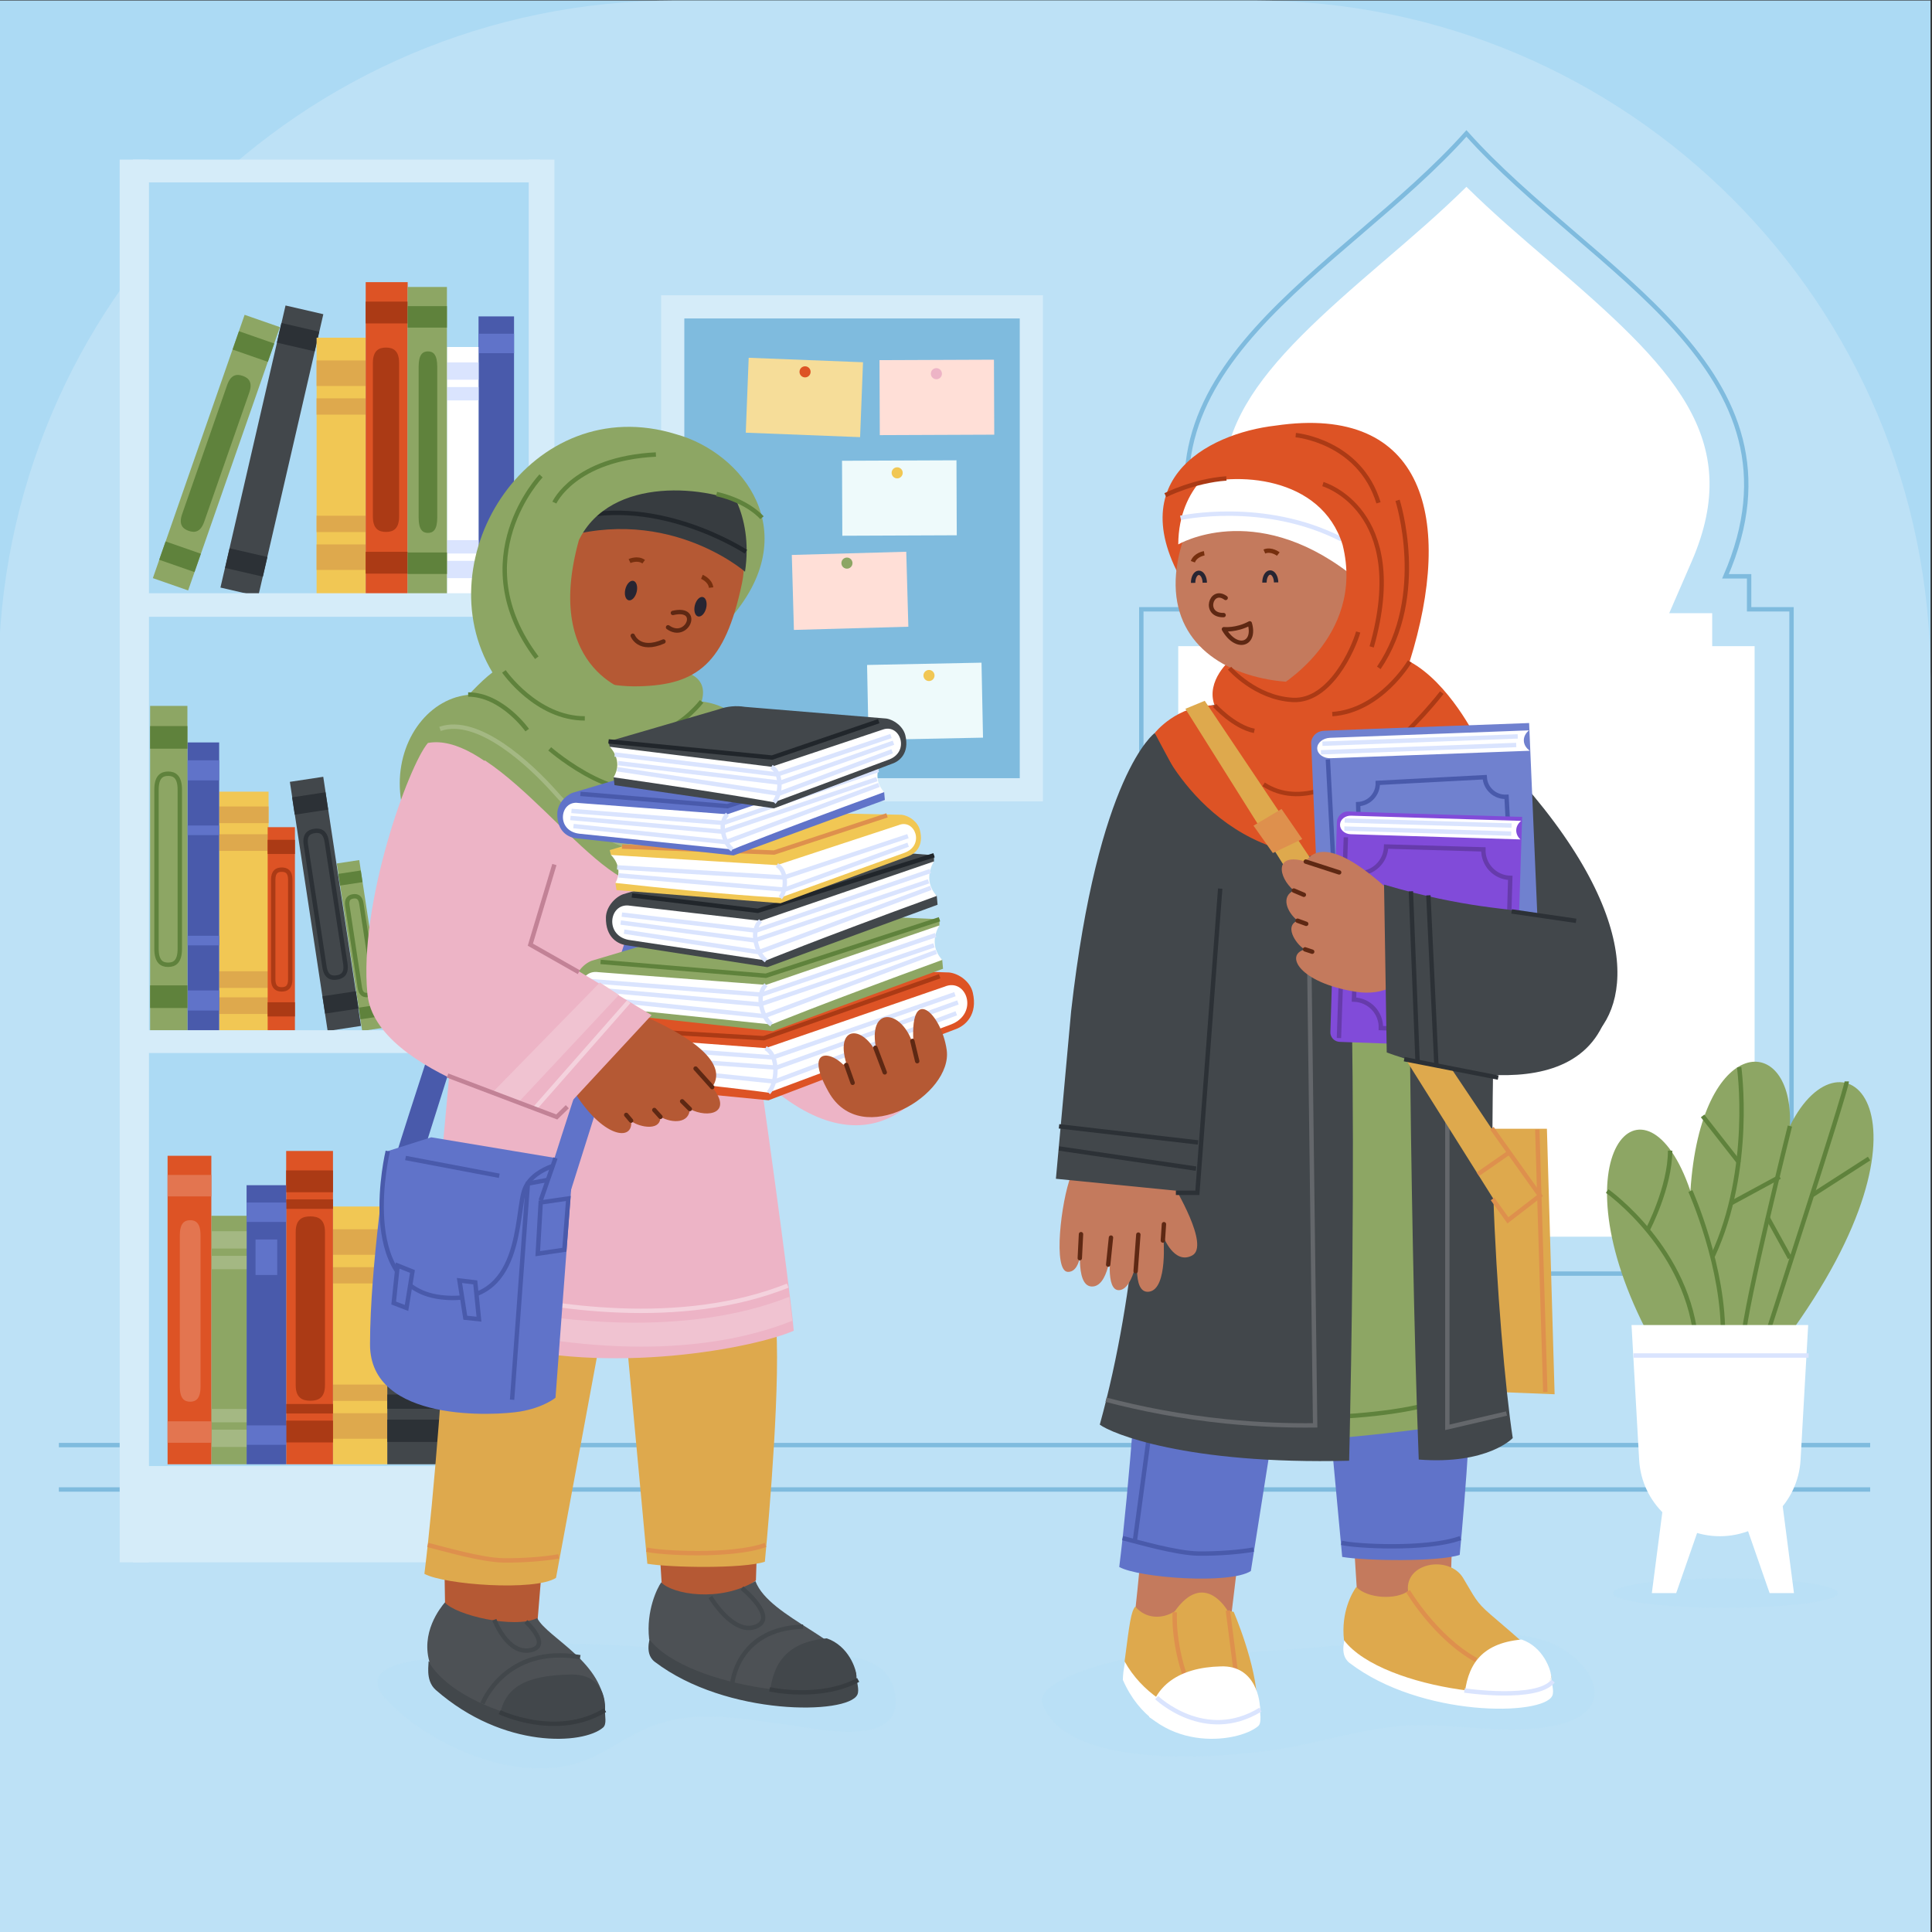 <?xml version="1.0" encoding="utf-8"?>
<!-- Generator: Adobe Illustrator 27.5.0, SVG Export Plug-In . SVG Version: 6.00 Build 0)  -->
<svg version="1.1" xmlns="http://www.w3.org/2000/svg" xmlns:xlink="http://www.w3.org/1999/xlink" x="0px" y="0px"
	 viewBox="0 0 500 500" style="enable-background:new 0 0 500 500;" xml:space="preserve">
<rect x="0" y="0" width="500" height="500" fill="#333333" stroke="none"/>
<g id="BACKGROUND">
	<g>
		<rect x="-0.383" y="0.128" style="fill:#ACDAF4;" width="500" height="500"/>
		<path style="fill:#BDE1F6;" d="M174.773,0.128h149.688c96.736,0,175.156,78.42,175.156,175.156v324.844h-500V175.284
			C-0.383,78.548,78.037,0.128,174.773,0.128z"/>
		<path style="opacity:0.5;fill:#B8E0F6;" d="M475.677,412.288c0,2.115-13.031,3.83-29.106,3.83c-16.075,0-29.106-1.715-29.106-3.83
			c0-2.115,13.031-3.83,29.106-3.83C462.646,408.458,475.677,410.172,475.677,412.288z"/>
		<g>
			
				<line style="fill:none;stroke:#7FBBDE;stroke-width:1.134;stroke-miterlimit:10;" x1="15.234" y1="385.479" x2="484" y2="385.479"/>
			
				<line style="fill:none;stroke:#7FBBDE;stroke-width:1.134;stroke-miterlimit:10;" x1="15.234" y1="373.99" x2="484" y2="373.99"/>
		</g>
		<g>
			<rect x="34.607" y="42.813" style="fill:#ACDAF4;" width="105.87" height="338.89"/>
			<g>
				
					<rect x="32.191" y="229.409" transform="matrix(6.123234e-17 -1 1 6.123234e-17 -172.69 298.914)" style="fill:#F1C754;" width="61.841" height="12.786"/>
				
					<rect x="60.958" y="253.868" transform="matrix(6.123234e-17 -1 1 6.123234e-17 -197.149 323.373)" style="fill:#DEA94D;" width="4.308" height="12.786"/>
				
					<rect x="60.958" y="247.122" transform="matrix(6.123234e-17 -1 1 6.123234e-17 -190.404 316.627)" style="fill:#DEA94D;" width="4.307" height="12.786"/>
				
					<rect x="60.958" y="204.482" transform="matrix(6.123234e-17 -1 1 6.123234e-17 -147.763 273.987)" style="fill:#DEA94D;" width="4.308" height="12.786"/>
				
					<rect x="60.958" y="211.663" transform="matrix(6.123234e-17 -1 1 6.123234e-17 -154.944 281.168)" style="fill:#DEA94D;" width="4.307" height="12.786"/>
			</g>
			<g>
				
					<rect x="15.32" y="225.324" transform="matrix(6.123234e-17 -1 1 6.123234e-17 -176.824 282.042)" style="fill:#495AAB;" width="74.579" height="8.219"/>
				
					<rect x="50.012" y="254.821" transform="matrix(6.123234e-17 -1 1 6.123234e-17 -206.321 311.539)" style="fill:#6073C9;" width="5.195" height="8.219"/>
				
					<rect x="50.012" y="195.262" transform="matrix(6.123234e-17 -1 1 6.123234e-17 -146.762 251.981)" style="fill:#6073C9;" width="5.195" height="8.219"/>
				
					<rect x="51.365" y="239.307" transform="matrix(6.123234e-17 -1 1 6.123234e-17 -190.807 296.025)" style="fill:#6073C9;" width="2.489" height="8.219"/>
				
					<rect x="51.365" y="210.776" transform="matrix(6.123234e-17 -1 1 6.123234e-17 -162.276 267.495)" style="fill:#6073C9;" width="2.489" height="8.219"/>
			</g>
			<g>
				
					<rect x="1.658" y="219.881" transform="matrix(6.123234e-17 -1 1 6.123234e-17 -181.031 268.38)" style="fill:#8DA664;" width="84.035" height="9.649"/>
				
					<rect x="40.748" y="253.118" transform="matrix(6.123234e-17 -1 1 6.123234e-17 -214.268 301.617)" style="fill:#5F823C;" width="5.853" height="9.649"/>
				
					<rect x="40.748" y="186.008" transform="matrix(6.123234e-17 -1 1 6.123234e-17 -147.157 234.507)" style="fill:#5F823C;" width="5.853" height="9.649"/>
				<path style="fill:none;stroke:#5F823C;stroke-width:1.134;stroke-miterlimit:10;" d="M46.532,204.384v41.151
					c0,3.338-1.35,4.148-3.015,4.148l0,0c-1.665,0-3.016-0.81-3.016-4.148v-41.151c0-3.338,1.35-4.148,3.016-4.148l0,0
					C45.181,200.237,46.532,201.046,46.532,204.384z"/>
			</g>
			<g>
				
					<rect x="46.473" y="236.87" transform="matrix(6.123234e-17 -1 1 6.123234e-17 -167.599 313.196)" style="fill:#DD5325;" width="52.651" height="7.055"/>
				
					<rect x="70.965" y="257.694" transform="matrix(6.123234e-17 -1 1 6.123234e-17 -188.423 334.02)" style="fill:#AB3A15;" width="3.667" height="7.055"/>
				
					<rect x="70.965" y="215.647" transform="matrix(6.123234e-17 -1 1 6.123234e-17 -146.376 291.973)" style="fill:#AB3A15;" width="3.667" height="7.055"/>
				<path style="fill:none;stroke:#AB3A15;stroke-width:1.134;stroke-miterlimit:10;" d="M70.71,227.666v25.783
					c0,2.092,0.987,2.599,2.205,2.599l0,0c1.217,0,2.205-0.507,2.205-2.599v-25.783c0-2.092-0.987-2.599-2.205-2.599l0,0
					C71.697,225.067,70.71,225.574,70.71,227.666z"/>
			</g>
			<g>
				
					<rect x="71.298" y="241.68" transform="matrix(-0.15 -0.989 0.989 -0.15 -134.589 373.581)" style="fill:#8DA664;" width="43.829" height="5.873"/>
				
					<rect x="94.295" y="258.817" transform="matrix(-0.15 -0.989 0.989 -0.15 -148.529 395.88)" style="fill:#5F823C;" width="3.053" height="5.873"/>
				
					<rect x="89.027" y="224.214" transform="matrix(-0.15 -0.989 0.989 -0.15 -120.38 350.862)" style="fill:#5F823C;" width="3.053" height="5.873"/>
				<path style="fill:none;stroke:#5F823C;stroke-width:1.134;stroke-miterlimit:10;" d="M89.898,234.4l3.23,21.218
					c0.262,1.721,1.138,2.015,2.14,1.862l0,0c1.002-0.152,1.751-0.694,1.489-2.415l-3.23-21.218
					c-0.262-1.721-1.138-2.015-2.14-1.863l0,0C90.385,232.137,89.636,232.679,89.898,234.4z"/>
			</g>
			<g>
				
					<rect x="51.497" y="229.472" transform="matrix(-0.15 -0.989 0.989 -0.15 -134.426 352.169)" style="fill:#42474B;" width="65.194" height="8.735"/>
				
					<rect x="85.704" y="254.964" transform="matrix(-0.15 -0.989 0.989 -0.15 -155.164 385.331)" style="fill:#2C3136;" width="4.541" height="8.735"/>
				
					<rect x="77.868" y="203.493" transform="matrix(-0.15 -0.989 0.989 -0.15 -113.291 318.373)" style="fill:#2C3136;" width="4.541" height="8.735"/>
				<path style="fill:none;stroke:#2C3136;stroke-width:1.134;stroke-miterlimit:10;" d="M79.165,218.644l4.805,31.561
					c0.39,2.56,1.693,2.997,3.183,2.77l0,0c1.49-0.227,2.604-1.032,2.214-3.592l-4.805-31.561c-0.39-2.56-1.693-2.997-3.183-2.77
					l0,0C79.889,215.279,78.775,216.083,79.165,218.644z"/>
			</g>
			<g>
				
					<rect x="19.95" y="112.341" transform="matrix(0.329 -0.944 0.944 0.329 -73.055 131.494)" style="fill:#8DA664;" width="72.186" height="9.672"/>
				
					<rect x="44.124" y="139.299" transform="matrix(0.329 -0.944 0.944 0.329 -104.815 140.691)" style="fill:#5F823C;" width="5.028" height="9.672"/>
				
					<rect x="63.114" y="84.868" transform="matrix(0.329 -0.944 0.944 0.329 -40.688 122.121)" style="fill:#5F823C;" width="5.028" height="9.672"/>
				<path style="fill:#5F823C;" d="M64.497,101.639l-11.644,33.376c-0.945,2.708-2.451,2.918-4.028,2.368l0,0
					c-1.576-0.55-2.625-1.652-1.68-4.36l11.644-33.376c0.945-2.708,2.451-2.918,4.028-2.368l0,0
					C64.393,97.829,65.441,98.932,64.497,101.639z"/>
			</g>
			<g>
				
					<rect x="32.832" y="111.651" transform="matrix(0.225 -0.975 0.975 0.225 -59.196 158.951)" style="fill:#42474B;" width="74.873" height="10.032"/>
				
					<rect x="61.013" y="140.509" transform="matrix(0.225 -0.975 0.975 0.225 -92.473 174.852)" style="fill:#2C3136;" width="5.215" height="10.032"/>
				
					<rect x="74.437" y="82.241" transform="matrix(0.225 -0.975 0.975 0.225 -25.283 142.745)" style="fill:#2C3136;" width="5.215" height="10.032"/>
			</g>
			<g>
				
					<rect x="54.935" y="114.398" transform="matrix(6.123234e-17 -1 1 6.123234e-17 -32.463 209.039)" style="fill:#F1C754;" width="66.707" height="12.706"/>
				
					<rect x="84.985" y="137.843" transform="matrix(6.123234e-17 -1 1 6.123234e-17 -55.908 232.484)" style="fill:#DEA94D;" width="6.606" height="12.706"/>
				
					<rect x="84.985" y="90.235" transform="matrix(6.123234e-17 -1 1 6.123234e-17 -8.3 184.876)" style="fill:#DEA94D;" width="6.606" height="12.706"/>
				
					<rect x="86.18" y="129.233" transform="matrix(6.123234e-17 -1 1 6.123234e-17 -47.298 223.874)" style="fill:#DEA94D;" width="4.216" height="12.706"/>
				
					<rect x="86.18" y="98.844" transform="matrix(6.123234e-17 -1 1 6.123234e-17 -16.91 193.485)" style="fill:#DEA94D;" width="4.216" height="12.706"/>
			</g>
			<g>
				
					<rect x="59.531" y="108.13" transform="matrix(6.123234e-17 -1 1 6.123234e-17 -13.489 213.636)" style="fill:#DD5325;" width="81.084" height="10.864"/>
				
					<rect x="97.249" y="140.2" transform="matrix(6.123234e-17 -1 1 6.123234e-17 -45.559 245.705)" style="fill:#AB3A15;" width="5.648" height="10.864"/>
				
					<rect x="97.249" y="75.446" transform="matrix(6.123234e-17 -1 1 6.123234e-17 19.195 180.952)" style="fill:#AB3A15;" width="5.648" height="10.864"/>
				<path style="fill:#AB3A15;" d="M103.29,93.955v39.706c0,3.221-1.52,4.002-3.395,4.002l0,0c-1.875,0-3.395-0.781-3.395-4.002
					V93.955c0-3.221,1.52-4.002,3.395-4.002l0,0C101.77,89.953,103.29,90.734,103.29,93.955z"/>
			</g>
			<g>
				
					<rect x="92.328" y="113.399" transform="matrix(6.123234e-17 -1 1 6.123234e-17 10.446 246.433)" style="fill:#495AAB;" width="72.222" height="9.189"/>
				
					<rect x="125.924" y="141.964" transform="matrix(6.123234e-17 -1 1 6.123234e-17 -18.119 274.997)" style="fill:#6073C9;" width="5.031" height="9.189"/>
				
					<rect x="125.924" y="84.287" transform="matrix(6.123234e-17 -1 1 6.123234e-17 39.557 217.321)" style="fill:#6073C9;" width="5.031" height="9.189"/>
			</g>
			<g>
				
					<rect x="87.602" y="117.861" transform="matrix(6.123234e-17 -1 1 6.123234e-17 -2.198 241.706)" style="fill:#FFFFFF;" width="64.305" height="8.182"/>
				
					<rect x="117.515" y="143.295" transform="matrix(6.123234e-17 -1 1 6.123234e-17 -27.631 267.139)" style="fill:#DAE4FE;" width="4.479" height="8.182"/>
				
					<rect x="117.514" y="91.941" transform="matrix(6.123234e-17 -1 1 6.123234e-17 23.723 215.786)" style="fill:#DAE4FE;" width="4.479" height="8.182"/>
				
					<rect x="118.026" y="137.43" transform="matrix(6.123234e-17 -1 1 6.123234e-17 -21.767 261.275)" style="fill:#DAE4FE;" width="3.456" height="8.182"/>
				
					<rect x="118.026" y="97.805" transform="matrix(6.123234e-17 -1 1 6.123234e-17 17.858 221.65)" style="fill:#DAE4FE;" width="3.456" height="8.182"/>
			</g>
			<g>
				
					<rect x="70.666" y="109.107" transform="matrix(6.123234e-17 -1 1 6.123234e-17 -3.601 224.77)" style="fill:#8DA664;" width="79.837" height="10.158"/>
				
					<rect x="107.804" y="140.684" transform="matrix(6.123234e-17 -1 1 6.123234e-17 -35.178 256.347)" style="fill:#5F823C;" width="5.561" height="10.158"/>
				
					<rect x="107.804" y="76.925" transform="matrix(6.123234e-17 -1 1 6.123234e-17 28.58 192.589)" style="fill:#5F823C;" width="5.561" height="10.158"/>
				<path style="fill:#5F823C;" d="M108.346,94.88v39.096c0,3.172,1.077,3.941,2.406,3.941l0,0c1.329,0,2.406-0.769,2.406-3.941
					V94.88c0-3.171-1.077-3.941-2.406-3.941l0,0C109.423,90.939,108.346,91.708,108.346,94.88z"/>
			</g>
			<g>
				
					<rect x="59.902" y="338.515" transform="matrix(6.123234e-17 -1 1 6.123234e-17 -252.342 438.853)" style="fill:#F1C754;" width="66.707" height="14.166"/>
				
					<rect x="89.953" y="361.96" transform="matrix(6.123234e-17 -1 1 6.123234e-17 -275.787 462.298)" style="fill:#DEA94D;" width="6.606" height="14.166"/>
				
					<rect x="89.953" y="314.352" transform="matrix(6.123234e-17 -1 1 6.123234e-17 -228.179 414.69)" style="fill:#DEA94D;" width="6.605" height="14.166"/>
				
					<rect x="91.147" y="353.35" transform="matrix(6.123234e-17 -1 1 6.123234e-17 -267.178 453.689)" style="fill:#DEA94D;" width="4.216" height="14.166"/>
				
					<rect x="91.147" y="322.961" transform="matrix(6.123234e-17 -1 1 6.123234e-17 -236.789 423.3)" style="fill:#DEA94D;" width="4.216" height="14.166"/>
			</g>
			<g>
				
					<rect x="78.132" y="342.682" transform="matrix(6.123234e-17 -1 1 6.123234e-17 -242.448 457.083)" style="fill:#42474B;" width="58.371" height="14.166"/>
				
					<rect x="104.428" y="363.198" transform="matrix(6.123234e-17 -1 1 6.123234e-17 -262.963 477.598)" style="fill:#2C3136;" width="5.78" height="14.166"/>
				
					<rect x="104.428" y="321.539" transform="matrix(6.123234e-17 -1 1 6.123234e-17 -221.304 435.939)" style="fill:#2C3136;" width="5.78" height="14.166"/>
				
					<rect x="105.473" y="355.664" transform="matrix(6.123234e-17 -1 1 6.123234e-17 -255.429 470.065)" style="fill:#2C3136;" width="3.69" height="14.166"/>
				
					<rect x="105.473" y="329.072" transform="matrix(6.123234e-17 -1 1 6.123234e-17 -228.838 443.473)" style="fill:#2C3136;" width="3.69" height="14.166"/>
			</g>
			<g>
				
					<rect x="39.574" y="332.353" transform="matrix(6.123234e-17 -1 1 6.123234e-17 -258.293 418.525)" style="fill:#DD5325;" width="81.084" height="12.113"/>
				
					<rect x="77.292" y="364.423" transform="matrix(6.123234e-17 -1 1 6.123234e-17 -290.363 450.595)" style="fill:#AB3A15;" width="5.648" height="12.113"/>
				
					<rect x="77.292" y="299.669" transform="matrix(6.123234e-17 -1 1 6.123234e-17 -225.609 385.841)" style="fill:#AB3A15;" width="5.648" height="12.113"/>
				
					<rect x="78.886" y="358.525" transform="matrix(6.123234e-17 -1 1 6.123234e-17 -284.465 444.697)" style="fill:#AB3A15;" width="2.461" height="12.113"/>
				
					<rect x="78.886" y="305.566" transform="matrix(6.123234e-17 -1 1 6.123234e-17 -231.506 391.739)" style="fill:#AB3A15;" width="2.461" height="12.113"/>
				<path style="fill:#AB3A15;" d="M76.53,318.802v39.706c0,3.221,1.695,4.002,3.785,4.002l0,0c2.09,0,3.785-0.781,3.785-4.002
					v-39.706c0-3.221-1.695-4.002-3.785-4.002l0,0C78.225,314.799,76.53,315.581,76.53,318.802z"/>
			</g>
			<g>
				
					<rect x="32.827" y="337.718" transform="matrix(6.123234e-17 -1 1 6.123234e-17 -273.903 411.778)" style="fill:#495AAB;" width="72.222" height="10.245"/>
				
					<rect x="66.422" y="366.283" transform="matrix(6.123234e-17 -1 1 6.123234e-17 -302.467 440.343)" style="fill:#6073C9;" width="5.031" height="10.245"/>
				
					<rect x="66.422" y="308.606" transform="matrix(6.123234e-17 -1 1 6.123234e-17 -244.791 382.666)" style="fill:#6073C9;" width="5.031" height="10.245"/>
				<rect x="66.133" y="320.777" style="fill:#6073C9;" width="5.609" height="9.189"/>
			</g>
			<g>
				
					<rect x="27.102" y="342.238" transform="matrix(6.123234e-17 -1 1 6.123234e-17 -287.544 406.053)" style="fill:#8DA664;" width="64.305" height="9.122"/>
				
					<rect x="57.015" y="367.671" transform="matrix(6.123234e-17 -1 1 6.123234e-17 -312.978 431.487)" style="fill:#A4B883;" width="4.479" height="9.122"/>
				
					<rect x="57.015" y="316.318" transform="matrix(6.123234e-17 -1 1 6.123234e-17 -261.624 380.133)" style="fill:#A4B883;" width="4.479" height="9.122"/>
				
					<rect x="57.526" y="361.807" transform="matrix(6.123234e-17 -1 1 6.123234e-17 -307.113 425.622)" style="fill:#A4B883;" width="3.456" height="9.122"/>
				
					<rect x="57.526" y="322.182" transform="matrix(6.123234e-17 -1 1 6.123234e-17 -267.488 385.997)" style="fill:#A4B883;" width="3.456" height="9.122"/>
			</g>
			<g>
				
					<rect x="9.113" y="333.37" transform="matrix(6.123234e-17 -1 1 6.123234e-17 -290.001 388.064)" style="fill:#DD5325;" width="79.837" height="11.325"/>
				
					<rect x="46.251" y="364.947" transform="matrix(6.123234e-17 -1 1 6.123234e-17 -321.578 419.641)" style="fill:#E37550;" width="5.561" height="11.325"/>
				
					<rect x="46.251" y="301.189" transform="matrix(6.123234e-17 -1 1 6.123234e-17 -257.82 355.882)" style="fill:#E37550;" width="5.561" height="11.325"/>
				<path style="fill:#E37550;" d="M46.535,319.726v39.096c0,3.171,1.201,3.94,2.682,3.94l0,0c1.481,0,2.682-0.769,2.682-3.94
					v-39.096c0-3.171-1.201-3.941-2.682-3.941l0,0C47.736,315.786,46.535,316.555,46.535,319.726z"/>
			</g>
			<rect x="34.402" y="266.622" style="fill:#D5ECF9;" width="105.363" height="5.892"/>
			<rect x="34.402" y="153.527" style="fill:#D5ECF9;" width="105.363" height="6.101"/>
			<rect x="34.402" y="379.41" style="fill:#D5ECF9;" width="105.363" height="24.918"/>
			<rect x="34.402" y="41.31" style="fill:#D5ECF9;" width="105.363" height="5.892"/>
			<rect x="30.972" y="41.31" style="fill:#D5ECF9;" width="7.584" height="363.018"/>
			<rect x="136.842" y="41.31" style="fill:#D5ECF9;" width="6.635" height="363.018"/>
		</g>
		<g>
			<path style="fill:none;stroke:#7FBBDE;stroke-width:1.134;stroke-miterlimit:10;" d="M452.67,157.682v-8.535h-6.115
				c23.311-53.665-34.753-78.494-67.046-114.618c-32.293,36.125-90.357,60.954-67.046,114.618h-6.115v8.535h-10.974v171.927h168.269
				V157.682H452.67z"/>
			<path style="fill:#FFFFFF;" d="M304.927,320.058V167.233h10.974v-8.535h11.125l-5.802-13.357
				c-13.899-31.997,4.921-50.357,36.78-77.664c7.242-6.208,14.666-12.571,21.505-19.325c6.839,6.755,14.262,13.118,21.505,19.325
				c31.859,27.307,50.679,45.667,36.78,77.664l-5.802,13.357h11.126v8.535h10.974v152.824H304.927z"/>
		</g>
		<g>
			<rect x="171.103" y="76.415" style="fill:#D5ECF9;" width="98.809" height="130.979"/>
			
				<rect x="161.018" y="98.501" transform="matrix(-1.836970e-16 1 -1 -1.836970e-16 362.412 -78.602)" style="fill:#7FBBDE;" width="118.979" height="86.809"/>
			
				<rect x="193.443" y="93.139" transform="matrix(0.999 0.039 -0.039 0.999 4.144 -7.996)" style="fill:#F6DD99;" width="29.617" height="19.404"/>
			
				<rect x="217.954" y="119.181" transform="matrix(1 -0.004 0.004 1 -0.515 0.935)" style="fill:#EEFAFB;" width="29.617" height="19.404"/>
			
				<rect x="205.082" y="143.181" transform="matrix(1 -0.028 0.028 1 -4.171 6.181)" style="fill:#FFDFD7;" width="29.617" height="19.404"/>
			
				<rect x="224.592" y="171.692" transform="matrix(1 -0.02 0.02 1 -3.629 4.891)" style="fill:#EEFAFB;" width="29.617" height="19.404"/>
			
				<rect x="227.656" y="93.139" transform="matrix(1 -0.004 0.004 1 -0.413 0.978)" style="fill:#FFDFD7;" width="29.617" height="19.404"/>
			<path style="fill:#DD5325;" d="M209.784,96.234c0,0.793-0.643,1.436-1.436,1.436s-1.436-0.643-1.436-1.436
				c0-0.793,0.643-1.436,1.436-1.436S209.784,95.441,209.784,96.234z"/>
			<path style="fill:#EDB4C6;" d="M243.773,96.713c0,0.793-0.643,1.436-1.436,1.436s-1.436-0.643-1.436-1.436
				c0-0.793,0.643-1.436,1.436-1.436S243.773,95.92,243.773,96.713z"/>
			<path style="fill:#F1C754;" d="M233.624,122.373c0,0.793-0.643,1.436-1.436,1.436c-0.793,0-1.436-0.643-1.436-1.436
				c0-0.793,0.643-1.436,1.436-1.436C232.981,120.937,233.624,121.58,233.624,122.373z"/>
			<path style="fill:#8DA664;" d="M220.624,145.734c0,0.793-0.643,1.436-1.436,1.436c-0.793,0-1.436-0.643-1.436-1.436
				c0-0.793,0.643-1.436,1.436-1.436C219.981,144.298,220.624,144.941,220.624,145.734z"/>
			<path style="fill:#F1C754;" d="M241.858,174.82c0,0.793-0.643,1.436-1.436,1.436s-1.436-0.643-1.436-1.436
				c0-0.793,0.643-1.436,1.436-1.436S241.858,174.026,241.858,174.82z"/>
		</g>
		<g>
			<path style="fill:#8DA664;" d="M426.969,346.078c-25.223-47.293-1.051-71.99,10.51-37.834
				c2.627-40.987,26.799-41.513,25.748-16.815c13.662-27.85,41.513-2.627-1.051,55.175
				C455.87,350.281,426.969,346.078,426.969,346.078z"/>
			<path style="fill:none;stroke:#5F823C;stroke-width:1.134;stroke-miterlimit:10;" d="M415.934,308.243
				c0,0,21.545,15.239,23.121,39.936"/>
			<path style="fill:none;stroke:#5F823C;stroke-width:1.134;stroke-miterlimit:10;" d="M437.478,308.243
				c0,0,8.933,19.968,8.408,38.36"/>
			<path style="fill:none;stroke:#5F823C;stroke-width:1.134;stroke-miterlimit:10;" d="M463.227,291.428
				c0,0-11.561,46.242-12.086,55.175"/>
			<path style="fill:none;stroke:#5F823C;stroke-width:1.134;stroke-miterlimit:10;" d="M450.09,276.189
				c0,0,3.678,26.274-6.831,48.869"/>
			<path style="fill:none;stroke:#5F823C;stroke-width:1.134;stroke-miterlimit:10;" d="M477.94,279.868
				c0,2.102-21.019,66.736-21.019,66.736"/>
			<path style="fill:none;stroke:#5F823C;stroke-width:1.134;stroke-miterlimit:10;" d="M426.443,318.228
				c0,0,5.78-10.976,5.78-20.435"/>
			
				<line style="fill:none;stroke:#5F823C;stroke-width:1.134;stroke-miterlimit:10;" x1="440.631" y1="288.801" x2="450.09" y2="300.887"/>
			
				<line style="fill:none;stroke:#5F823C;stroke-width:1.134;stroke-miterlimit:10;" x1="447.988" y1="311.396" x2="460.599" y2="304.565"/>
			
				<line style="fill:none;stroke:#5F823C;stroke-width:1.134;stroke-miterlimit:10;" x1="457.446" y1="315.075" x2="463.227" y2="325.584"/>
			
				<line style="fill:none;stroke:#5F823C;stroke-width:1.134;stroke-miterlimit:10;" x1="469.007" y1="309.294" x2="483.72" y2="299.836"/>
			<path style="fill:#FFFFFF;" d="M445.098,397.574L445.098,397.574c-11.095,0-20.26-8.662-20.886-19.74l-1.972-34.91h45.716
				l-1.972,34.91C465.358,388.912,456.193,397.574,445.098,397.574z"/>
			<polygon style="fill:#FFFFFF;" points="431.172,383.912 427.494,412.288 433.8,412.288 442.207,388.116 			"/>
			<polygon style="fill:#FFFFFF;" points="460.599,383.912 464.277,412.288 457.972,412.288 449.564,388.116 			"/>
			
				<line style="fill:none;stroke:#DAE4FE;stroke-width:1.134;stroke-miterlimit:10;" x1="422.765" y1="350.807" x2="468.07" y2="350.807"/>
		</g>
	</g>
</g>
<g id="OBJECTS">
	<g>
		<path style="opacity:0.5;fill:#B8E0F6;" d="M112.43,429.09c-7.319,0.855-20.999,2.382-11.478,11.802
			c11.585,11.462,32.973,20.565,49.121,15.181c6.505-2.169,11.965-6.721,18.338-9.251c11.64-4.62,24.222-1.906,36.171-0.328
			c7.35,0.97,28.42,5.737,27.199-7.198c-1.244-13.182-18.459-10.932-27.72-10.933c-18.889-0.003-37.467-2.928-56.337-2.911
			C137.673,425.461,126.654,427.18,112.43,429.09z"/>
		<path style="opacity:0.5;fill:#B8E0F6;" d="M297.983,428.273c34.685,0,50.422-3.43,84.392-5.11
			c8.282-0.41,16.416-0.491,23.447,4.528c7.588,5.417,10.532,14.133,0.052,17.884c-10.764,3.853-26.862,0.888-38.193,0.89
			c-12.634,0.002-24.175,4.203-36.478,6.189c-13.554,2.188-55.27,5.988-61.45-11.83
			C267.734,435.007,288.329,429.106,297.983,428.273z"/>
		<g>
			<path style="fill:#495AAB;" d="M100.614,305.564c-0.255-1.787,34.723-106.979,34.723-106.979l5.617,0.255l-33.192,105.191
				L100.614,305.564z"/>
			<g>
				<polygon style="fill:#B55934;" points="168.884,372.418 196.76,373.58 195.631,409.028 172.236,425.584 				"/>
				<path style="fill:#42474B;" d="M221.64,433.77c0.007,1.449,0.845,3.559,0.242,4.82c-2.478,5.183-33.859,5.63-52.439-8.52
					c-3.104-2.364-0.734-7.237-1.043-7.473C176.886,425.897,211.653,444.409,221.64,433.77z"/>
				<path style="fill:#4D5155;" d="M195.495,409.177c3.629,9.678,25.232,15.554,26.145,24.593
					c-1.929,7.975-43.659,3.63-53.649-9.604c-0.808-7.303,2.088-13.205,3.136-14.643
					C174.022,412.603,186.289,414.772,195.495,409.177z"/>
				<path style="fill:none;stroke:#42474B;stroke-width:1.134;stroke-miterlimit:10;" d="M189.464,436.032
					c0,0,1.021-14.553,18.383-15.064"/>
				<path style="fill:none;stroke:#42474B;stroke-width:1.134;stroke-miterlimit:10;" d="M183.848,413.309
					c0,0,5.872,9.957,11.745,7.66c5.872-2.298-3.574-9.957-3.574-9.957"/>
			</g>
			<path style="fill:#42474B;" d="M199.131,439.078c10.643,0.804,21.387-0.67,22.51-5.309c-0.009-1.814-2.044-7.834-7.674-9.767
				C203.04,424.997,199.816,431.086,199.131,439.078z"/>
			<g>
				<polygon style="fill:#B55934;" points="114.556,377.774 142.291,380.812 138.983,421.101 115.467,432.4 				"/>
				<path style="fill:#42474B;" d="M156.582,442.583c-0.091,1.446,0.542,3.61-0.521,4.518c-5.13,4.385-25.688,5.637-43.273-9.732
					c-2.938-2.568-1.632-7.164-1.924-7.42C119.108,433.813,145.9,452.526,156.582,442.583z"/>
				<path style="fill:#4D5155;" d="M139.03,418.774c2.683,5.187,17.379,11.354,17.552,23.809
					c-2.462,7.827-36.179,1.993-45.255-11.884c-2.679-8.101,2.665-14.628,3.807-15.992
					C117.815,417.976,133.107,421.619,139.03,418.774z"/>
				<path style="fill:none;stroke:#42474B;stroke-width:1.134;stroke-miterlimit:10;" d="M124.869,440.883
					c0,0,5.872-15.319,25.277-12"/>
				<path style="fill:none;stroke:#42474B;stroke-width:1.134;stroke-miterlimit:10;" d="M127.933,419.181
					c0,0,3.319,8.936,9.191,7.915c5.872-1.021-1.021-7.404-1.021-7.404"/>
			</g>
			<path style="fill:#DEA94D;" d="M197.944,404.176c0,0,3.63-37.044,3.103-56.97c-0.432-16.312-10.537-71.531-12.557-76.841
				c-9.349,3.064-30.455-1.157-39.804,1.906c1.535,16.765,13.72,77.217,13.72,77.217s4.898,52.719,5.125,55.209
				C173.458,405.712,192.304,406.027,197.944,404.176z"/>
			<path style="fill:#DEA94D;" d="M120.441,269.821c-1.52,8.615-5.321,94.908-10.607,137.483c5.05,2.818,28.628,4.57,34.062,1.043
				l14.658-79.087l5.018-0.844l-1.858-59.429L120.441,269.821z"/>
			<path style="fill:none;stroke:#DE904D;stroke-width:1.134;stroke-miterlimit:10;" d="M144.591,402.785
				c-3.45,0.655-9.327,1.107-14.251,1.043c-5.745-0.075-15.857-3.061-19.638-3.997"/>
			<path style="fill:none;stroke:#DE904D;stroke-width:1.134;stroke-miterlimit:10;" d="M198.118,399.831
				c-8.735,3.172-27.364,2.086-30.76,1.216"/>
			<path style="fill:#42474B;" d="M129.298,444.32c9.8,7.114,25.579,4.809,27.285-1.738c0.113-1.81,0-9.558-9.211-9.211
				C136.403,433.628,130.52,436.393,129.298,444.32z"/>
			<path style="fill:none;stroke:#373C40;stroke-width:1.134;stroke-miterlimit:10;" d="M129.298,443.104
				c0,0,14.772,7.125,27.285-0.521"/>
			<path style="fill:none;stroke:#373C40;stroke-width:1.134;stroke-miterlimit:10;" d="M199.16,437.195
				c0,0,13.028,2.922,22.94-2.433"/>
			<ellipse style="fill:#8DA664;" cx="122.859" cy="202.778" rx="19.404" ry="23.043"/>
			<path style="fill:#EDB4C6;" d="M205.417,344.393c-0.647-9.605-18.401-141.637-25.337-162.755
				c-2.684-1.93-41.779-3.027-48.948,1.752c-1.239,7.369-10.646,18.001-10.06,31.493c0.49,11.294-10.39,122.413-10.543,125.861
				c2.025,1.15,4.123,2.189,6.279,3.128c1.862,0.811,6.622-17.821,6.622-17.821s1.779,20.914,3.146,21.306
				C157.66,356.283,195.637,348.725,205.417,344.393z"/>
			<path style="fill:#F0C3D1;" d="M165.944,348.505c-16.34,0-31.453-2.774-41.45-5.17l1.321-5.514
				c17.21,4.124,51.567,8.502,78.458-2.215l0.766,6.213C192.557,346.794,178.801,348.505,165.944,348.505z"/>
			<path style="fill:none;stroke:#F4D2DD;stroke-width:1.134;stroke-miterlimit:10;" d="M124.314,333.923
				c18.185,4.442,51.768,9.872,79.539-1.196"/>
			<g>
				<path style="fill:none;stroke:#F0C3D1;stroke-width:1.134;stroke-miterlimit:10;" d="M111.05,336.572
					c0,0,3.047,1.083,8.235,2.502"/>
				<path style="fill:none;stroke:#F0C3D1;stroke-width:1.134;stroke-miterlimit:10;" d="M111.05,330.12
					c0,0,3.868,1.375,10.31,3.057"/>
			</g>
			<g>
				<path style="fill:none;stroke:#1A2E36;stroke-width:1.134;stroke-miterlimit:10;" d="M137.382,339.047"/>
				<path style="fill:#6073C9;" d="M100.358,297.905l11.234-3.574l36.766,6.128l-4.596,61.277c0,0-3.064,2.553-9.191,3.574
					c-6.128,1.021-38.809,3.064-38.809-17.362C95.762,327.522,100.358,297.905,100.358,297.905z"/>
				<path style="fill:none;stroke:#495AAB;stroke-width:1.134;stroke-miterlimit:10;" d="M148.358,300.458
					c0,0-9.958,1.021-12.511,7.149c-2.553,6.128,0,30.894-21.957,28.085c-21.957-2.809-13.532-37.787-13.532-37.787"/>
				<polygon style="fill:#6073C9;stroke:#495AAB;stroke-width:1.134;stroke-miterlimit:10;" points="106.741,329.054 
					105.209,338.5 101.89,337.224 102.911,327.522 				"/>
				<polygon style="fill:#6073C9;stroke:#495AAB;stroke-width:1.134;stroke-miterlimit:10;" points="123.001,331.881 
					123.956,341.404 120.42,341.026 118.905,331.388 				"/>
				<polyline style="fill:#6073C9;stroke:#495AAB;stroke-width:1.134;stroke-miterlimit:10;" points="132.528,362.245 
					136.613,306.33 147.337,304.288 				"/>
				
					<line style="fill:#6073C9;stroke:#495AAB;stroke-width:1.134;stroke-miterlimit:10;" x1="104.954" y1="299.692" x2="129.209" y2="304.288"/>
				<path style="fill:#6073C9;" d="M139.933,311.692c-0.255-1.787,34.723-106.979,34.723-106.979l5.617,0.255L147.082,310.16
					L139.933,311.692z"/>
				
					<line style="fill:none;stroke:#495AAB;stroke-width:1.134;stroke-miterlimit:10;" x1="143.762" y1="299.692" x2="139.933" y2="310.671"/>
				<polygon style="fill:none;stroke:#495AAB;stroke-width:1.134;stroke-miterlimit:10;" points="139.933,311.192 147.082,310.16 
					146.06,323.437 139.167,324.458 				"/>
			</g>
			<path style="fill:#EDB4C6;" d="M189.197,186.034c14.598,4.692,19.986,45.32,19.986,45.32l30.239,50.051
				c0,0-17.02,27.224-49.008-9.037C165.828,244.498,167.256,178.981,189.197,186.034z"/>
			<path style="fill:none;stroke:#1A2E36;stroke-width:1.134;stroke-miterlimit:10;" d="M134.622,266.486"/>
			<path style="fill:#8DA664;" d="M110.747,192.277c0,0,10.469-13.583,16.697-18.254c-17.842-29.66,10.087-73.254,47.557-61.636
				c17.066,4.702,33.905,25.47,13.505,48.209c-11.439,13.355-11.439,13.355-11.439,13.355s6.457,0.969,4.511,7.586
				c8.953,1.168,11.677,7.006,11.677,7.006s-8.72,38.942-25.151,40.595C153.72,230.585,129.805,189.224,110.747,192.277z"/>
			<path style="fill:none;stroke:#5F823C;stroke-width:1.134;stroke-miterlimit:10;" d="M142.264,193.803
				c0,0,20.375,17.706,30.362,7.357"/>
			<path style="fill:#B55934;" d="M192.01,151.015c-4.401,20.836-11.636,26.253-26.732,26.603c-15.096,0.35-30.197-7.979-30.615-26
				c-0.418-18.021,14.16-32.249,29.256-32.599C179.016,118.67,195.727,133.422,192.01,151.015z"/>
			<path style="fill:#373C40;" d="M192.808,147.962c0,0-21.399-18.681-51.302-7.454c3.994-31.429,45.611-16.463,45.611-16.463
				S195.141,132.524,192.808,147.962z"/>
			<path style="fill:none;stroke:#21262B;stroke-width:1.134;stroke-miterlimit:10;" d="M193.041,142.786
				c0,0-24.381-16.035-47.933-7.635"/>
			
				<path style="fill:none;stroke:#5E2813;stroke-width:1.134;stroke-linecap:round;stroke-linejoin:round;stroke-miterlimit:10;" d="
				M174.145,158.628c7.467-1.768,3.702,7.277-1.253,3.719"/>
			<path style="fill:#272532;" d="M161.838,152.48c-0.341,1.386,0.038,2.672,0.847,2.87c0.809,0.199,1.741-0.764,2.082-2.15
				c0.341-1.386-0.038-2.672-0.847-2.871C163.111,150.131,162.179,151.094,161.838,152.48z"/>
			<path style="fill:#272532;" d="M179.821,156.667c-0.341,1.386,0.038,2.671,0.847,2.87c0.809,0.199,1.741-0.764,2.082-2.15
				c0.341-1.386-0.038-2.672-0.847-2.87C181.094,154.318,180.162,155.281,179.821,156.667z"/>
			<path style="fill:none;stroke:#762F0E;stroke-width:1.134;stroke-miterlimit:10;" d="M181.653,149.285
				c0,0,2.149,0.854,2.382,2.782"/>
			<path style="fill:none;stroke:#762F0E;stroke-width:1.134;stroke-miterlimit:10;" d="M162.928,145.2
				c0,0,2.096-0.978,3.658,0.175"/>
			<path style="fill:#8DA664;" d="M164.44,179.552c0,0-24.215-5.112-14.627-39.762c8.253-16.879,33.747-14.162,44.057-8.61
				c-9.668-20.579-42.496-23.694-51.344-12.94c-8.848,10.754-15.376,32.313-7.843,50.008
				C142.215,185.942,164.44,179.552,164.44,179.552z"/>
			<path style="fill:none;stroke:#5F823C;stroke-width:1.134;stroke-miterlimit:10;" d="M181.577,181.537
				c0,0-4.54,5.842-9.794,7.302"/>
			<path style="fill:none;stroke:#5F823C;stroke-width:1.134;stroke-miterlimit:10;" d="M140.02,123.161
				c0,0-20.393,21.43-1.096,47.055"/>
			<path style="fill:none;stroke:#5F823C;stroke-width:1.134;stroke-miterlimit:10;" d="M130.417,173.752
				c0,0,8.377,12.167,20.93,12.167"/>
			<path style="fill:none;stroke:#5F823C;stroke-width:1.134;stroke-miterlimit:10;" d="M197.192,133.99
				c0,0-3.491-4.253-11.744-6.14"/>
			<path style="fill:none;stroke:#5F823C;stroke-width:1.134;stroke-miterlimit:10;" d="M143.476,130.074
				c0,0,5.185-11.406,26.269-12.443"/>
			<path style="fill:#EDB4C6;" d="M142.274,223.572"/>
			<path style="fill:none;stroke:#A4B883;stroke-width:1.134;stroke-miterlimit:10;" d="M113.867,188.64
				c9.908-3.456,23.503,9.447,29.495,16.13c5.991,6.682,33.181,38.097,47.928-18.818"/>
			
				<path style="fill:none;stroke:#5E2813;stroke-width:1.134;stroke-linecap:round;stroke-linejoin:round;stroke-miterlimit:10;" d="
				M163.754,164.522c0,0,1.613,4.263,7.95,1.498"/>
			<g>
				<g>
					<path style="fill:#DD5325;" d="M247.414,266.317l-48.518,18.432l-51.343-4.984l-0.291-2.541
						c0.127-0.133,2.149-2.407,1.577-5.622c-0.508-2.856-2.54-4.116-2.793-4.255c-0.077-0.581-0.295-1.146-0.372-1.727
						l46.017-14.263c2.697-1.114,5.582-1.526,8.44-1.205l45.508,1.521c2.572,0.289,5.454,2.375,6.113,5.191
						C253.102,262.632,249.809,265.418,247.414,266.317z"/>
					<path style="fill:#FFFFFF;" d="M244.413,255.36l-46.284,15.896l-52.082-3.91c0,0,4.514,4.16,1.216,9.877
						c38.104,3.639,51.62,5.558,51.62,5.558l47.252-17.654C253.464,262.267,250.12,252.895,244.413,255.36z"/>
					<polyline style="fill:none;stroke:#DAE4FE;stroke-width:1.134;stroke-miterlimit:10;" points="247.132,257.294 
						199.99,273.655 147.645,269.777 					"/>
					<polyline style="fill:none;stroke:#DAE4FE;stroke-width:1.134;stroke-miterlimit:10;" points="247.919,259.43 
						200.942,276.296 148.725,272.534 					"/>
					<polyline style="fill:none;stroke:#DAE4FE;stroke-width:1.134;stroke-miterlimit:10;" points="247.489,262.239 
						200.471,279.897 148.451,274.536 					"/>
					<path style="fill:none;stroke:#DAE4FE;stroke-width:1.134;stroke-miterlimit:10;" d="M198.128,271.256
						c3.692,2.046,2.878,9.364,0.754,11.525"/>
					<polyline style="fill:none;stroke:#AB3A15;stroke-width:1.134;stroke-miterlimit:10;" points="243.192,252.653 
						197.649,268.689 145.674,265.619 					"/>
				</g>
				<g>
					<path style="fill:#8DA664;" d="M154.21,261.872l45.804,4.993l44.04-16.152l-0.205-2.291c-0.135-0.088-2.317-1.613-2.398-4.559
						c-0.072-2.616,1.478-4.186,1.675-4.366c-0.038-0.526,0.051-1.07,0.014-1.597l-42.861-1.919
						c-2.562-0.356-5.163-0.054-7.606,0.884l-39.559,11.781c-2.199,0.844-4.344,3.332-4.411,5.948
						C148.564,259.952,151.951,261.635,154.21,261.872z"/>
					<path style="fill:#FFFFFF;" d="M154.854,251.592l43.39,3.286l44.881-15.381c0,0-3.198,4.678,0.723,8.925
						c-32.695,11.935-44.178,16.718-44.178,16.718l-44.556-4.603C148.181,259.717,149.412,250.744,154.854,251.592z"/>
					<polyline style="fill:none;stroke:#DAE4FE;stroke-width:1.134;stroke-miterlimit:10;" points="152.823,253.909 
						197.049,257.406 242.165,241.993 					"/>
					<polyline style="fill:none;stroke:#DAE4FE;stroke-width:1.134;stroke-miterlimit:10;" points="152.521,255.96 
						196.694,259.936 241.719,244.654 					"/>
					<polyline style="fill:none;stroke:#DAE4FE;stroke-width:1.134;stroke-miterlimit:10;" points="153.405,258.32 197.757,262.98 
						242.322,246.343 					"/>
					<path style="fill:none;stroke:#DAE4FE;stroke-width:1.134;stroke-miterlimit:10;" d="M198.244,254.879
						c-2.861,2.638-0.824,8.857,1.426,10.262"/>
					<polyline style="fill:none;stroke:#5F823C;stroke-width:1.134;stroke-miterlimit:10;" points="155.432,248.943 
						198.199,252.522 243.139,237.9 					"/>
				</g>
				<g>
					<path style="fill:#42474B;" d="M162.321,244.664l36.281,5.636l44.04-16.152l-0.205-2.291c-0.135-0.088-2.317-1.613-2.398-4.559
						c-0.072-2.616,1.478-4.186,1.675-4.366c-0.038-0.526,0.051-1.07,0.014-1.597l-33.338-2.562
						c-2.562-0.356-5.162-0.054-7.606,0.884l-39.559,11.781c-2.199,0.844-4.344,3.331-4.411,5.947
						C156.675,242.745,160.062,244.428,162.321,244.664z"/>
					<path style="fill:#FFFFFF;" d="M162.965,234.384l33.867,3.93l44.881-15.381c0,0-3.198,4.678,0.723,8.925
						c-32.695,11.935-44.178,16.718-44.178,16.718l-35.033-5.246C156.292,242.509,157.524,233.537,162.965,234.384z"/>
					<polyline style="fill:none;stroke:#DAE4FE;stroke-width:1.134;stroke-miterlimit:10;" points="160.935,236.702 
						195.638,240.841 240.754,225.428 					"/>
					<polyline style="fill:none;stroke:#DAE4FE;stroke-width:1.134;stroke-miterlimit:10;" points="160.632,238.752 
						195.282,243.372 240.307,228.089 					"/>
					<polyline style="fill:none;stroke:#DAE4FE;stroke-width:1.134;stroke-miterlimit:10;" points="161.517,241.112 
						196.346,246.416 240.91,229.778 					"/>
					<path style="fill:none;stroke:#DAE4FE;stroke-width:1.134;stroke-miterlimit:10;" d="M196.833,238.314
						c-2.861,2.638-0.825,8.857,1.425,10.261"/>
					<polyline style="fill:none;stroke:#21262B;stroke-width:1.134;stroke-miterlimit:10;" points="163.544,231.735 
						196.111,235.719 241.727,221.336 					"/>
				</g>
				<g>
					<path style="fill:#F1C754;" d="M235.079,221.583l-33.093,12.179l-42.435-3.404l-0.281-1.86c0.09-0.096,1.528-1.731,1.022-4.087
						c-0.45-2.093-1.986-3.04-2.176-3.144c-0.072-0.425-0.248-0.84-0.32-1.266l31.35-9.167c1.967-0.779,4.091-1.043,6.214-0.771
						l38.029,0.799c1.911,0.244,4.097,1.805,4.657,3.871C239.193,218.964,236.828,220.957,235.079,221.583z"/>
					<path style="fill:#FFFFFF;" d="M232.576,213.54l-31.506,10.356l-42.954-2.629c0,0,3.447,3.097,1.154,7.231
						c28.288,3.148,42.655,3.826,42.655,3.826l32.176-11.628C239.452,218.702,236.735,211.813,232.576,213.54z"/>
					<polyline style="fill:none;stroke:#DAE4FE;stroke-width:1.134;stroke-miterlimit:10;" points="234.983,216.4 202.854,227.085 
						159.706,224.476 					"/>
					<polyline style="fill:none;stroke:#DAE4FE;stroke-width:1.134;stroke-miterlimit:10;" points="235.03,218.605 
						203.027,230.238 160.081,226.551 					"/>
					<path style="fill:none;stroke:#DAE4FE;stroke-width:1.134;stroke-miterlimit:10;" d="M201.07,223.896
						c2.785,1.542,2.371,6.877,0.855,8.429"/>
					<polyline style="fill:none;stroke:#DE904D;stroke-width:1.134;stroke-miterlimit:10;" points="229.554,211.016 
						200.316,220.64 160.974,219.093 					"/>
				</g>
				<g>
					<path style="fill:#6073C9;" d="M149.126,216.949l40.722,4.439l39.153-14.36l-0.183-2.037c-0.12-0.078-2.06-1.434-2.132-4.053
						c-0.064-2.326,1.314-3.722,1.489-3.882c-0.033-0.468,0.046-0.952,0.012-1.42l-38.105-1.706
						c-2.278-0.317-4.59-0.048-6.762,0.785l-35.17,10.474c-1.955,0.75-3.862,2.962-3.922,5.287
						C144.107,215.242,147.118,216.739,149.126,216.949z"/>
					<path style="fill:#FFFFFF;" d="M149.699,207.81l38.576,2.922l39.901-13.675c0,0-2.843,4.159,0.643,7.935
						c-29.067,10.611-39.277,14.863-39.277,14.863l-39.612-4.093C143.766,215.033,144.861,207.056,149.699,207.81z"/>
					<polyline style="fill:none;stroke:#DAE4FE;stroke-width:1.134;stroke-miterlimit:10;" points="147.894,209.87 
						187.212,212.979 227.323,199.275 					"/>
					<polyline style="fill:none;stroke:#DAE4FE;stroke-width:1.134;stroke-miterlimit:10;" points="147.625,211.693 
						186.896,215.228 226.926,201.641 					"/>
					<polyline style="fill:none;stroke:#DAE4FE;stroke-width:1.134;stroke-miterlimit:10;" points="148.411,213.791 
						187.842,217.935 227.462,203.143 					"/>
					<path style="fill:none;stroke:#DAE4FE;stroke-width:1.134;stroke-miterlimit:10;" d="M188.275,210.732
						c-2.544,2.345-0.733,7.874,1.267,9.123"/>
					<polyline style="fill:none;stroke:#495AAB;stroke-width:1.134;stroke-miterlimit:10;" points="150.213,205.454 
						188.235,208.636 228.188,195.637 					"/>
				</g>
				<g>
					<path style="fill:#42474B;" d="M230.844,197.664l-30.536,11.536l-41.269-6.003l-0.24-2.031
						c0.101-0.101,1.721-1.827,1.253-4.405c-0.415-2.289-2.051-3.372-2.255-3.492c-0.063-0.465-0.24-0.922-0.304-1.387l28.537-8.323
						c2.164-0.778,4.482-0.991,6.779-0.622l36.572,3.019c2.068,0.332,4.388,2.105,4.925,4.368
						C235.405,194.962,232.765,197.045,230.844,197.664z"/>
					<path style="fill:#FFFFFF;" d="M228.404,188.837l-28.748,9.609l-41.86-5.179c0,0,3.638,3.486,1.002,7.897
						c30.628,4.408,41.493,6.47,41.493,6.47l29.521-10.968C235.695,194.686,232.983,187.105,228.404,188.837z"/>
					<polyline style="fill:none;stroke:#DAE4FE;stroke-width:1.134;stroke-miterlimit:10;" points="230.594,190.482 
						201.158,200.427 159.087,195.263 					"/>
					<polyline style="fill:none;stroke:#DAE4FE;stroke-width:1.134;stroke-miterlimit:10;" points="231.232,192.211 
						201.929,202.564 159.961,197.497 					"/>
					<polyline style="fill:none;stroke:#DAE4FE;stroke-width:1.134;stroke-miterlimit:10;" points="230.894,194.426 
						201.56,205.407 159.746,199.077 					"/>
					<path style="fill:none;stroke:#DAE4FE;stroke-width:1.134;stroke-miterlimit:10;" d="M199.656,198.447
						c2.972,1.772,2.336,7.556,0.635,9.189"/>
					<polyline style="fill:none;stroke:#21262B;stroke-width:1.134;stroke-miterlimit:10;" points="227.416,186.638 
						199.81,196.057 157.492,191.881 					"/>
				</g>
			</g>
			<g>
				<path style="fill:#B55934;" d="M166.976,263.078c15.922,7.075,20.753,13.437,17.336,18.26c5.427,6.71-1.031,8.186-5.786,5.671
					c-0.149,3.689-4.403,3.794-7.601,2.031c0.017,4.211-6.536,2.268-7.605,0.978c0.758,5.509-7.426,4.659-15.086-8.05
					C140.575,269.259,152.387,256.595,166.976,263.078z"/>
				
					<line style="fill:none;stroke:#5E2813;stroke-width:1.134;stroke-linecap:round;stroke-linejoin:round;stroke-miterlimit:10;" x1="184.313" y1="281.338" x2="180.018" y2="276.543"/>
				
					<line style="fill:none;stroke:#5E2813;stroke-width:1.134;stroke-linecap:round;stroke-linejoin:round;stroke-miterlimit:10;" x1="178.527" y1="287.009" x2="176.535" y2="285.018"/>
				
					<line style="fill:none;stroke:#5E2813;stroke-width:1.134;stroke-linecap:round;stroke-linejoin:round;stroke-miterlimit:10;" x1="170.926" y1="289.04" x2="169.334" y2="287.269"/>
				
					<line style="fill:none;stroke:#5E2813;stroke-width:1.134;stroke-linecap:round;stroke-linejoin:round;stroke-miterlimit:10;" x1="163.321" y1="290.018" x2="162.068" y2="288.535"/>
			</g>
			<path style="fill:#EDB4C6;" d="M168.632,262.708l-24.118,26.013c0,0-47.353-10.369-49.426-31.453
				c-2.303-23.414,10.672-59.221,15.66-64.992c14.659-2.718,34.462,24.777,34.462,24.777l-8.039,26.716L168.632,262.708z"/>
			<polyline style="fill:none;stroke:#C28296;stroke-width:1.134;stroke-miterlimit:10;" points="149.805,251.607 137.255,244.48 
				143.476,223.742 			"/>
			<g>
				<path style="fill:#B55934;" d="M214.475,282.653c-7.11-12.604,1.932-10.821,5.411-5.024c-5.024-12.367,3.478-13.14,7.343-4.251
					c-3.865-13.527,6.57-12.754,9.275-2.319c-1.546-17.005,7.15-8.985,8.502,0.676C246.621,283.269,222.977,297.725,214.475,282.653
					z"/>
				
					<line style="fill:none;stroke:#5E2813;stroke-width:1.134;stroke-linecap:round;stroke-linejoin:round;stroke-miterlimit:10;" x1="219.016" y1="275.6" x2="220.659" y2="280.237"/>
				
					<line style="fill:none;stroke:#5E2813;stroke-width:1.134;stroke-linecap:round;stroke-linejoin:round;stroke-miterlimit:10;" x1="226.552" y1="271.155" x2="228.968" y2="277.532"/>
				
					<line style="fill:none;stroke:#5E2813;stroke-width:1.134;stroke-linecap:round;stroke-linejoin:round;stroke-miterlimit:10;" x1="236.118" y1="269.416" x2="237.374" y2="274.634"/>
			</g>
			
				<line style="fill:none;stroke:#F4D2DD;stroke-width:1.134;stroke-miterlimit:10;" x1="138.292" y1="286.993" x2="162.717" y2="259.227"/>
			<polygon style="fill:#F0C3D1;" points="134.23,285.224 127.337,282.841 155.247,254.279 160.188,257.479 			"/>
			<polyline style="fill:none;stroke:#C28296;stroke-width:1.134;stroke-miterlimit:10;" points="146.818,286.417 144.085,289.07 
				115.825,278.352 			"/>
			<path style="fill:none;stroke:#5F823C;stroke-width:1.134;stroke-miterlimit:10;" d="M121.161,179.735
				c8.732,0,15.281,9.217,15.281,9.217"/>
		</g>
		<g>
			<polygon style="fill:#DEA94D;" points="384.696,292.12 400.34,292.12 402.333,360.833 376.265,359.79 			"/>
			<path style="fill:#42474B;" d="M390.516,198.689c36.148,39.276,30.934,63.606,19.812,71.253s-39.971-32.324-39.971-32.324
				L390.516,198.689z"/>
			<g>
				<g>
					<polygon style="fill:#C47A5D;" points="348.712,372.723 376.588,373.885 375.458,409.333 352.064,425.889 					"/>
					<path style="fill:#FFFFFF;" d="M401.468,434.075c0.007,1.449,0.845,3.559,0.242,4.82c-2.478,5.183-33.859,5.63-52.439-8.52
						c-3.104-2.364-0.734-7.237-1.043-7.473C356.713,426.202,391.48,444.714,401.468,434.075z"/>
					<path style="fill:#DEA94D;" d="M364.39,411.78c-0.832-7.456,10.66-9.345,14.263-3.4c3.027,4.994,3.254,6.148,7.089,9.444
						c6.754,5.803,15.711,13.173,15.726,16.251c-1.929,7.975-43.659,3.63-53.649-9.604c-0.808-7.303,2.149-12.337,3.197-13.775
						C353.911,413.777,361.361,414.042,364.39,411.78z"/>
				</g>
				<path style="fill:#FFFFFF;" d="M378.958,439.383c10.643,0.804,21.388-0.67,22.51-5.309c-0.009-1.814-2.044-7.834-7.674-9.767
					C382.867,425.302,379.644,431.392,378.958,439.383z"/>
				<path style="fill:none;stroke:#DE904D;stroke-width:1.134;stroke-miterlimit:10;" d="M364.39,411.78
					c0,0,7.026,11.96,17.624,17.826"/>
			</g>
			<g>
				<g>
					<path style="fill:#C47A5D;" d="M296.405,375.959l26.96,2.938l-4.666,38.827c-2.623,1.239-10.478,4.116-18.78,1.728
						c-2.467-0.71-4.504-1.745-6.106-2.765C295.368,402.573,296.445,389.596,296.405,375.959z"/>
					<path style="fill:#FFFFFF;" d="M326.073,441.534c-0.091,1.446,0.602,4.276-0.461,5.185c-5.13,4.385-26.499,7.489-35.025-11.982
						c0.115-3.341,0.749-4.51,0.457-4.766C299.288,433.834,315.391,451.477,326.073,441.534z"/>
					<path style="fill:#DEA94D;" d="M304.027,417.005c7.643-10.803,13.635-0.203,13.635-0.203l1.613,0.346
						c0,0,5.966,13.715,6.106,23.811c-2.462,7.827-25.347,5.185-34.338-10.987c1.276-9.824,1.627-12.842,2.769-14.206
						C296.494,419.034,300.853,419.058,304.027,417.005z"/>
					<path style="fill:none;stroke:#DE904D;stroke-width:1.134;stroke-miterlimit:10;" d="M304.027,417.237
						c0,0-0.652,8.859,3.841,19.689"/>
					
						<line style="fill:none;stroke:#DE904D;stroke-width:1.134;stroke-miterlimit:10;" x1="319.966" y1="433.815" x2="317.777" y2="416.802"/>
				</g>
			</g>
			<path style="fill:#6073C9;" d="M377.771,402.407c0,0,3.63-37.044,3.103-56.97c-0.431-16.312-10.537-71.531-12.556-76.84
				c-9.349,3.064-30.455-1.157-39.804,1.906c1.535,16.765,13.72,77.217,13.72,77.217s4.898,52.718,5.125,55.209
				C353.286,403.944,372.131,404.259,377.771,402.407z"/>
			<path style="fill:#6073C9;" d="M300.268,268.052c-1.52,8.615-5.322,94.908-10.607,137.483c5.05,2.818,28.628,4.57,34.062,1.043
				l14.658-92.7l5.018-0.844l-1.858-45.816L300.268,268.052z"/>
			<path style="fill:none;stroke:#1A2E36;stroke-width:1.134;stroke-miterlimit:10;" d="M318.23,317.537"/>
			<polyline style="fill:none;stroke:#495AAB;stroke-width:1.134;stroke-miterlimit:10;" points="307.402,273.142 299.459,356.12 
				293.658,399.105 			"/>
			<path style="fill:none;stroke:#495AAB;stroke-width:1.134;stroke-miterlimit:10;" d="M324.418,401.017
				c-3.45,0.655-9.327,1.107-14.251,1.043c-5.745-0.075-15.857-3.061-19.638-3.997"/>
			<path style="fill:none;stroke:#495AAB;stroke-width:1.134;stroke-miterlimit:10;" d="M377.945,398.062
				c-8.735,3.172-27.364,2.086-30.76,1.216"/>
			<path style="fill:#FFFFFF;" d="M297.393,444.357c9.8,7.114,26.975,4.53,28.68-2.016c0.113-1.81-0.928-11.427-10.139-11.08
				C304.965,431.517,298.615,436.43,297.393,444.357z"/>
			<path style="fill:none;stroke:#495AAB;stroke-width:1.134;stroke-miterlimit:10;" d="M317.777,416.802"/>
			<path style="fill:none;stroke:#495AAB;stroke-width:1.134;stroke-miterlimit:10;" d="M319.966,433.815"/>
			<path style="fill:none;stroke:#DAE4FE;stroke-width:1.134;stroke-miterlimit:10;" d="M299.343,439.345
				c0,0,12.456,11.934,26.845,3.111"/>
			<path style="fill:none;stroke:#DAE4FE;stroke-width:1.134;stroke-miterlimit:10;" d="M378.988,437.5
				c0,0,18.769,2.781,22.94-2.433"/>
			<path style="fill:#8DA664;" d="M386.287,367.128c-8.342-119.913,9.906-169.752-14.077-182.786
				c-0.501-0.361-47.632-7.271-56.075-1.641c-4.363,9.273-15.038,22.179-17.784,39.797c-3.73,23.931-0.01,39.371,1.043,57.871
				c1.057,18.578-0.302,54.148-11.644,87.28C299.533,372.033,319.668,377.749,386.287,367.128z"/>
			<path style="fill:none;stroke:#5F823C;stroke-width:1.134;stroke-miterlimit:10;" d="M320.089,366.693
				c0,0,38.697,2.317,56.539-5.561"/>
			<g>
				<path style="fill:#42474B;" d="M364.389,204.231c0,0,0.232,107.922,2.781,173.498c17.842,1.39,24.33-5.561,24.33-5.561
					c-1.894-12.086-4.304-39.902-5.04-63.124c-0.36-11.351-0.221-20.662,0-35.453c0.584-39.143,5.255-58.341-0.811-75.598
					c-3.379-9.611-7.299-11.122-13.44-13.652C378.797,187.056,366.996,197.602,364.389,204.231z"/>
				<path style="fill:#42474B;" d="M349.154,378.038c0,0,4.171-161.101-4.692-181.955c-3.368-7.924-21.181-12.812-21.181-12.812
					c-7.947-3.32-17.553,1.597-21.281,4.296c-16.617,12.028-7.143,45.593-6.256,86.025c0.468,21.371-1.331,59.755-11.122,95.1
					C287.596,370.949,306.924,379.081,349.154,378.038z"/>
			</g>
			<path style="fill:none;stroke:#64676B;stroke-width:1.134;stroke-miterlimit:10;" d="M286.23,362.245
				c8.942,2.339,19.396,4.428,31.149,5.617c8.296,0.839,16.001,1.105,22.979,1.021c-0.681-53.787-1.362-107.574-2.042-161.362"/>
			<polyline style="fill:none;stroke:#64676B;stroke-width:1.134;stroke-miterlimit:10;" points="374.571,253.99 374.571,369.394 
				389.89,365.82 			"/>
			<path style="fill:#DD5325;" d="M382.1,191.19c0,0-7.059-14.506-17.277-19.982c11.467-36.705,4.083-66.766-34.729-61.058
				c-17.586,2.017-42.449,14.69-20.769,45.553c9.246,14.958,9.246,14.958,9.246,14.958s-6.642,5.436-4.236,11.9
				c-9.745-0.227-15.499,7.146-15.499,7.146s12.431,32.27,47.19,32.27C370.009,221.977,385.302,201.122,382.1,191.19z"/>
			<polygon style="fill:#DEA94D;" points="306.774,183.438 388.778,313.91 389.82,297.748 311.786,181.364 			"/>
			<path style="fill:none;stroke:#AB3A15;stroke-width:1.134;stroke-miterlimit:10;" d="M373.137,179.249
				c0,0-27.507,35.891-46.117,23.738"/>
			<path style="fill:#C47A5D;" d="M304.795,145.241c-3.188,17.741,7.996,27.83,23.528,30.621
				c15.532,2.791,32.396-2.993,35.584-20.735c3.188-17.741-9.685-34.164-25.216-36.956
				C323.159,115.38,307.983,127.5,304.795,145.241z"/>
			<path style="fill:#FFFFFF;" d="M304.933,140.895c0,0,19.481-11.515,44.225,7.426c0.895-31.669-32.831-28.518-32.831-28.518
				S305.006,125.282,304.933,140.895z"/>
			<path style="fill:none;stroke:#DAE4FE;stroke-width:1.134;stroke-miterlimit:10;" d="M305.523,134.019
				c0,0,21.616-4.739,41.655,5.558"/>
			
				<path style="fill:none;stroke:#5E2813;stroke-width:1.134;stroke-linecap:round;stroke-linejoin:round;stroke-miterlimit:10;" d="
				M317.199,154.746c-3.83-2.82-5.91,4.57-0.532,4.439"/>
			<path style="fill:none;stroke:#272532;stroke-width:1.134;stroke-miterlimit:10;" d="M327.245,150.773
				c-0.024-1.428,0.632-2.596,1.465-2.61s1.527,1.132,1.551,2.56"/>
			<path style="fill:none;stroke:#272532;stroke-width:1.134;stroke-miterlimit:10;" d="M308.781,150.85
				c-0.024-1.428,0.632-2.596,1.465-2.61c0.833-0.014,1.527,1.132,1.551,2.56"/>
			<path style="fill:none;stroke:#762F0E;stroke-width:1.134;stroke-miterlimit:10;" d="M311.655,143.194
				c0,0-2.286,0.354-2.942,2.182"/>
			<path style="fill:none;stroke:#762F0E;stroke-width:1.134;stroke-miterlimit:10;" d="M330.819,143.382
				c0,0-1.825-1.421-3.605-0.645"/>
			<path style="fill:#DD5325;" d="M330.183,178.14c0,0,23.282-12.953,17.291-37.115c-5.554-17.949-27.878-19.111-38.919-15.213
				c12.723-18.844,45.639-16.866,52.725-4.877c7.086,11.988,10.215,34.296,0.047,50.619
				C351.159,187.878,330.183,178.14,330.183,178.14z"/>
			<path style="fill:none;stroke:#AB3A15;stroke-width:1.134;stroke-miterlimit:10;" d="M314.335,182.562
				c0,0,4.938,5.509,10.282,6.597"/>
			<path style="fill:none;stroke:#AB3A15;stroke-width:1.134;stroke-miterlimit:10;" d="M318.208,172.928
				c0,0,6.689,7.724,16.381,8.213c9.692,0.489,15.739-13.398,16.909-17.577"/>
			<path style="fill:none;stroke:#AB3A15;stroke-width:1.134;stroke-miterlimit:10;" d="M342.368,125.283
				c0,0,22.705,6.598,12.62,42.133"/>
			<path style="fill:none;stroke:#AB3A15;stroke-width:1.134;stroke-miterlimit:10;" d="M361.686,129.485
				c0,0,7.876,24.615-4.853,43.361"/>
			<path style="fill:none;stroke:#AB3A15;stroke-width:1.134;stroke-miterlimit:10;" d="M364.822,171.208
				c0,0-7.503,12.725-20.025,13.605"/>
			<path style="fill:none;stroke:#AB3A15;stroke-width:1.134;stroke-miterlimit:10;" d="M301.598,128.149
				c0,0,7.346-3.736,15.792-4.329"/>
			<path style="fill:none;stroke:#AB3A15;stroke-width:1.134;stroke-miterlimit:10;" d="M335.331,112.608
				c0,0,16.492,1.474,21.425,17.516"/>
			
				<path style="fill:none;stroke:#5E2813;stroke-width:1.134;stroke-linecap:round;stroke-linejoin:round;stroke-miterlimit:10;" d="
				M323.438,161.323c-3.471,1.876-6.688,1.515-6.688,1.515C319.966,168.441,325.065,166.878,323.438,161.323z"/>
			<g>
				<g>
					<path style="fill:#7081CF;" d="M395.735,187.121c0,0-43.822,1.605-53.03,1.998c-2.449,0.105-3.423,2.069-3.376,3.172
						c0.038,0.882,2.483,58.152,2.521,59.034c0.048,1.103,1.157,2.511,3.272,2.421c9.908-0.423,53.376-1.908,53.376-1.908
						L395.735,187.121z"/>
					<path style="fill:#FFFFFF;" d="M344.191,190.947l51.508-1.933c-1.861,1.54-1.76,3.904,0.226,5.28l-51.508,1.933
						c-1.828,0.078-3.439-1.007-3.516-2.466c-0.001-0.019-0.002-0.038-0.002-0.057C340.85,192.243,342.363,191.025,344.191,190.947z
						"/>
					
						<line style="fill:none;stroke:#DAE4FE;stroke-width:1.134;stroke-miterlimit:10;" x1="341.859" y1="194.694" x2="392.401" y2="192.802"/>
					
						<line style="fill:none;stroke:#DAE4FE;stroke-width:1.134;stroke-miterlimit:10;" x1="342.247" y1="192.473" x2="392.789" y2="190.582"/>
					
						<line style="fill:none;stroke:#495AAB;stroke-width:1.134;stroke-miterlimit:10;" x1="343.653" y1="196.553" x2="346.696" y2="253.43"/>
					<path style="fill:none;stroke:#495AAB;stroke-width:1.134;stroke-miterlimit:10;" d="M356.57,202.61l27.675-1.474
						c0.156,2.963,2.686,5.237,5.649,5.08l1.784,33.767c-2.974,0.142-5.265,2.675-5.108,5.648l-28.626,1.363
						c-0.075-3.013-2.614-5.375-5.625-5.232l-0.832-33.655C354.389,207.951,356.642,205.516,356.57,202.61z"/>
				</g>
				<g>
					<path style="fill:#814BD9;" d="M393.93,211.409c0,0-37.414-1.073-44.956-1.386c-2.006-0.083-2.944,1.656-2.987,2.676
						c-0.033,0.815-1.651,53.655-1.684,54.47c-0.042,1.02,0.76,2.399,2.492,2.471c8.115,0.336,45.232,1.494,45.232,1.494
						L393.93,211.409z"/>
					
						<line style="fill:none;stroke:#663BAB;stroke-width:1.134;stroke-miterlimit:10;" x1="348.308" y1="216.697" x2="346.519" y2="268.644"/>
					<path style="fill:#FFFFFF;" d="M349.698,211.098l43.989,1.346c-1.635,1.259-1.724,3.406-0.199,4.796l-43.989-1.346
						c-1.501-0.062-2.741-1.161-2.698-2.488c0.001-0.017,0.001-0.035,0.002-0.052C346.871,212.029,348.197,211.036,349.698,211.098z
						"/>
					
						<line style="fill:none;stroke:#DAE4FE;stroke-width:1.134;stroke-miterlimit:10;" x1="347.91" y1="214.431" x2="391.106" y2="215.744"/>
					
						<line style="fill:none;stroke:#DAE4FE;stroke-width:1.134;stroke-miterlimit:10;" x1="347.997" y1="212.338" x2="391.193" y2="213.651"/>
					<path style="fill:none;stroke:#663BAB;stroke-width:1.134;stroke-miterlimit:10;" d="M350.41,258.694l0.938-32.651
						c3.962,0.116,7.268-3.003,7.382-6.965l25.163,0.739c-0.114,3.959,3.002,7.261,6.961,7.377l-0.938,32.651
						c-3.962-0.116-7.268,3.003-7.382,6.965l-25.163-0.739C357.484,262.113,354.369,258.811,350.41,258.694z"/>
				</g>
			</g>
			<g>
				<path style="fill:#C47A5D;" d="M361.359,232.208c-12.526-12.109-20.236-14.204-23.426-9.229
					c-8.254-2.516-7.203,4.023-3.089,7.49c-3.364,1.52-1.868,5.504,0.966,7.808c-3.911,1.563,0.347,6.909,1.943,7.417
					c-5.392,1.361-1.536,8.631,13.117,10.97C365.523,259.002,372.837,243.305,361.359,232.208z"/>
				
					<line style="fill:none;stroke:#5E2813;stroke-width:1.134;stroke-linecap:round;stroke-linejoin:round;stroke-miterlimit:10;" x1="337.933" y1="222.979" x2="346.575" y2="225.781"/>
				
					<line style="fill:none;stroke:#5E2813;stroke-width:1.134;stroke-linecap:round;stroke-linejoin:round;stroke-miterlimit:10;" x1="334.843" y1="230.469" x2="337.436" y2="231.57"/>
				
					<line style="fill:none;stroke:#5E2813;stroke-width:1.134;stroke-linecap:round;stroke-linejoin:round;stroke-miterlimit:10;" x1="335.809" y1="238.277" x2="338.047" y2="239.089"/>
				
					<line style="fill:none;stroke:#5E2813;stroke-width:1.134;stroke-linecap:round;stroke-linejoin:round;stroke-miterlimit:10;" x1="337.753" y1="245.694" x2="339.597" y2="246.3"/>
			</g>
			<path style="fill:#42474B;" d="M358.191,228.928l0.695,43.447c0,0,45.665,17.546,56.307-7.994
				c1.031-2.473,2.678-7.242,1.295-12.198c-2.486-8.911-12.708-12.911-16.936-14.565c-5.445-2.131-8.403-1.978-16.336-3.128
				C377.237,233.623,368.624,232.045,358.191,228.928z"/>
			
				<line style="fill:none;stroke:#2C3136;stroke-width:1.134;stroke-miterlimit:10;" x1="391.211" y1="235.88" x2="407.894" y2="238.313"/>
			
				<line style="fill:none;stroke:#2C3136;stroke-width:1.134;stroke-miterlimit:10;" x1="365.143" y1="230.666" x2="366.88" y2="275.156"/>
			
				<line style="fill:none;stroke:#2C3136;stroke-width:1.134;stroke-miterlimit:10;" x1="363.405" y1="274.113" x2="387.735" y2="278.879"/>
			
				<line style="fill:none;stroke:#2C3136;stroke-width:1.134;stroke-miterlimit:10;" x1="369.661" y1="231.709" x2="371.746" y2="275.851"/>
			<g>
				<path style="fill:#C47A5D;" d="M303.554,306.433c0.324,0.706,9.649,15.999,4.978,18.484c-4.671,2.486-7.449-4.872-7.449-4.872
					s1.219,13.458-3.639,14.234s-2.715-11.318-2.715-11.318s-1.081,10.496-4.988,10.921c-3.907,0.426-2.174-10.883-2.174-10.883
					s-0.619,10.198-5.094,9.944c-4.475-0.254-2.604-12.565-2.604-12.565s0.469,8.844-3.491,8.782
					c-3.96-0.063-1.751-18.342,0.759-24.792C279.647,297.918,303.554,306.433,303.554,306.433z"/>
				
					<line style="fill:none;stroke:#5E2813;stroke-width:1.134;stroke-linecap:round;stroke-linejoin:round;stroke-miterlimit:10;" x1="294.601" y1="319.516" x2="293.902" y2="328.982"/>
				
					<line style="fill:none;stroke:#5E2813;stroke-width:1.134;stroke-linecap:round;stroke-linejoin:round;stroke-miterlimit:10;" x1="287.519" y1="320.287" x2="286.798" y2="327.284"/>
				
					<line style="fill:none;stroke:#5E2813;stroke-width:1.134;stroke-linecap:round;stroke-linejoin:round;stroke-miterlimit:10;" x1="279.763" y1="319.402" x2="279.451" y2="325.614"/>
				
					<line style="fill:none;stroke:#5E2813;stroke-width:1.134;stroke-linecap:round;stroke-linejoin:round;stroke-miterlimit:10;" x1="301.226" y1="316.818" x2="300.945" y2="321.049"/>
			</g>
			<path style="fill:#42474B;" d="M298.836,189.707c0,0-14.678,10.519-21.63,72.014l-3.939,43.346l36.611,3.63l9.037-81.566"/>
			<polyline style="fill:none;stroke:#2C3136;stroke-width:1.134;stroke-miterlimit:10;" points="304.317,308.697 309.878,308.697 
				315.787,229.971 			"/>
			
				<line style="fill:none;stroke:#2C3136;stroke-width:1.134;stroke-miterlimit:10;" x1="274.078" y1="297.227" x2="309.531" y2="302.44"/>
			
				<line style="fill:none;stroke:#2C3136;stroke-width:1.134;stroke-miterlimit:10;" x1="274.078" y1="291.492" x2="310.052" y2="295.663"/>
			<polyline style="fill:none;stroke:#DE904D;stroke-width:1.134;stroke-miterlimit:10;" points="386.271,310.287 390.246,315.818 
				398.541,309.423 386.098,291.969 			"/>
			
				<line style="fill:none;stroke:#DE904D;stroke-width:1.134;stroke-miterlimit:10;" x1="399.924" y1="360.232" x2="397.85" y2="292.314"/>
			
				<line style="fill:none;stroke:#DE904D;stroke-width:1.134;stroke-miterlimit:10;" x1="382.469" y1="303.893" x2="390.419" y2="298.363"/>
			<polygon style="fill:#DE904D;" points="324.402,213.682 331.66,209.361 337.018,217.138 329.414,220.767 			"/>
		</g>
	</g>
</g>
</svg>

